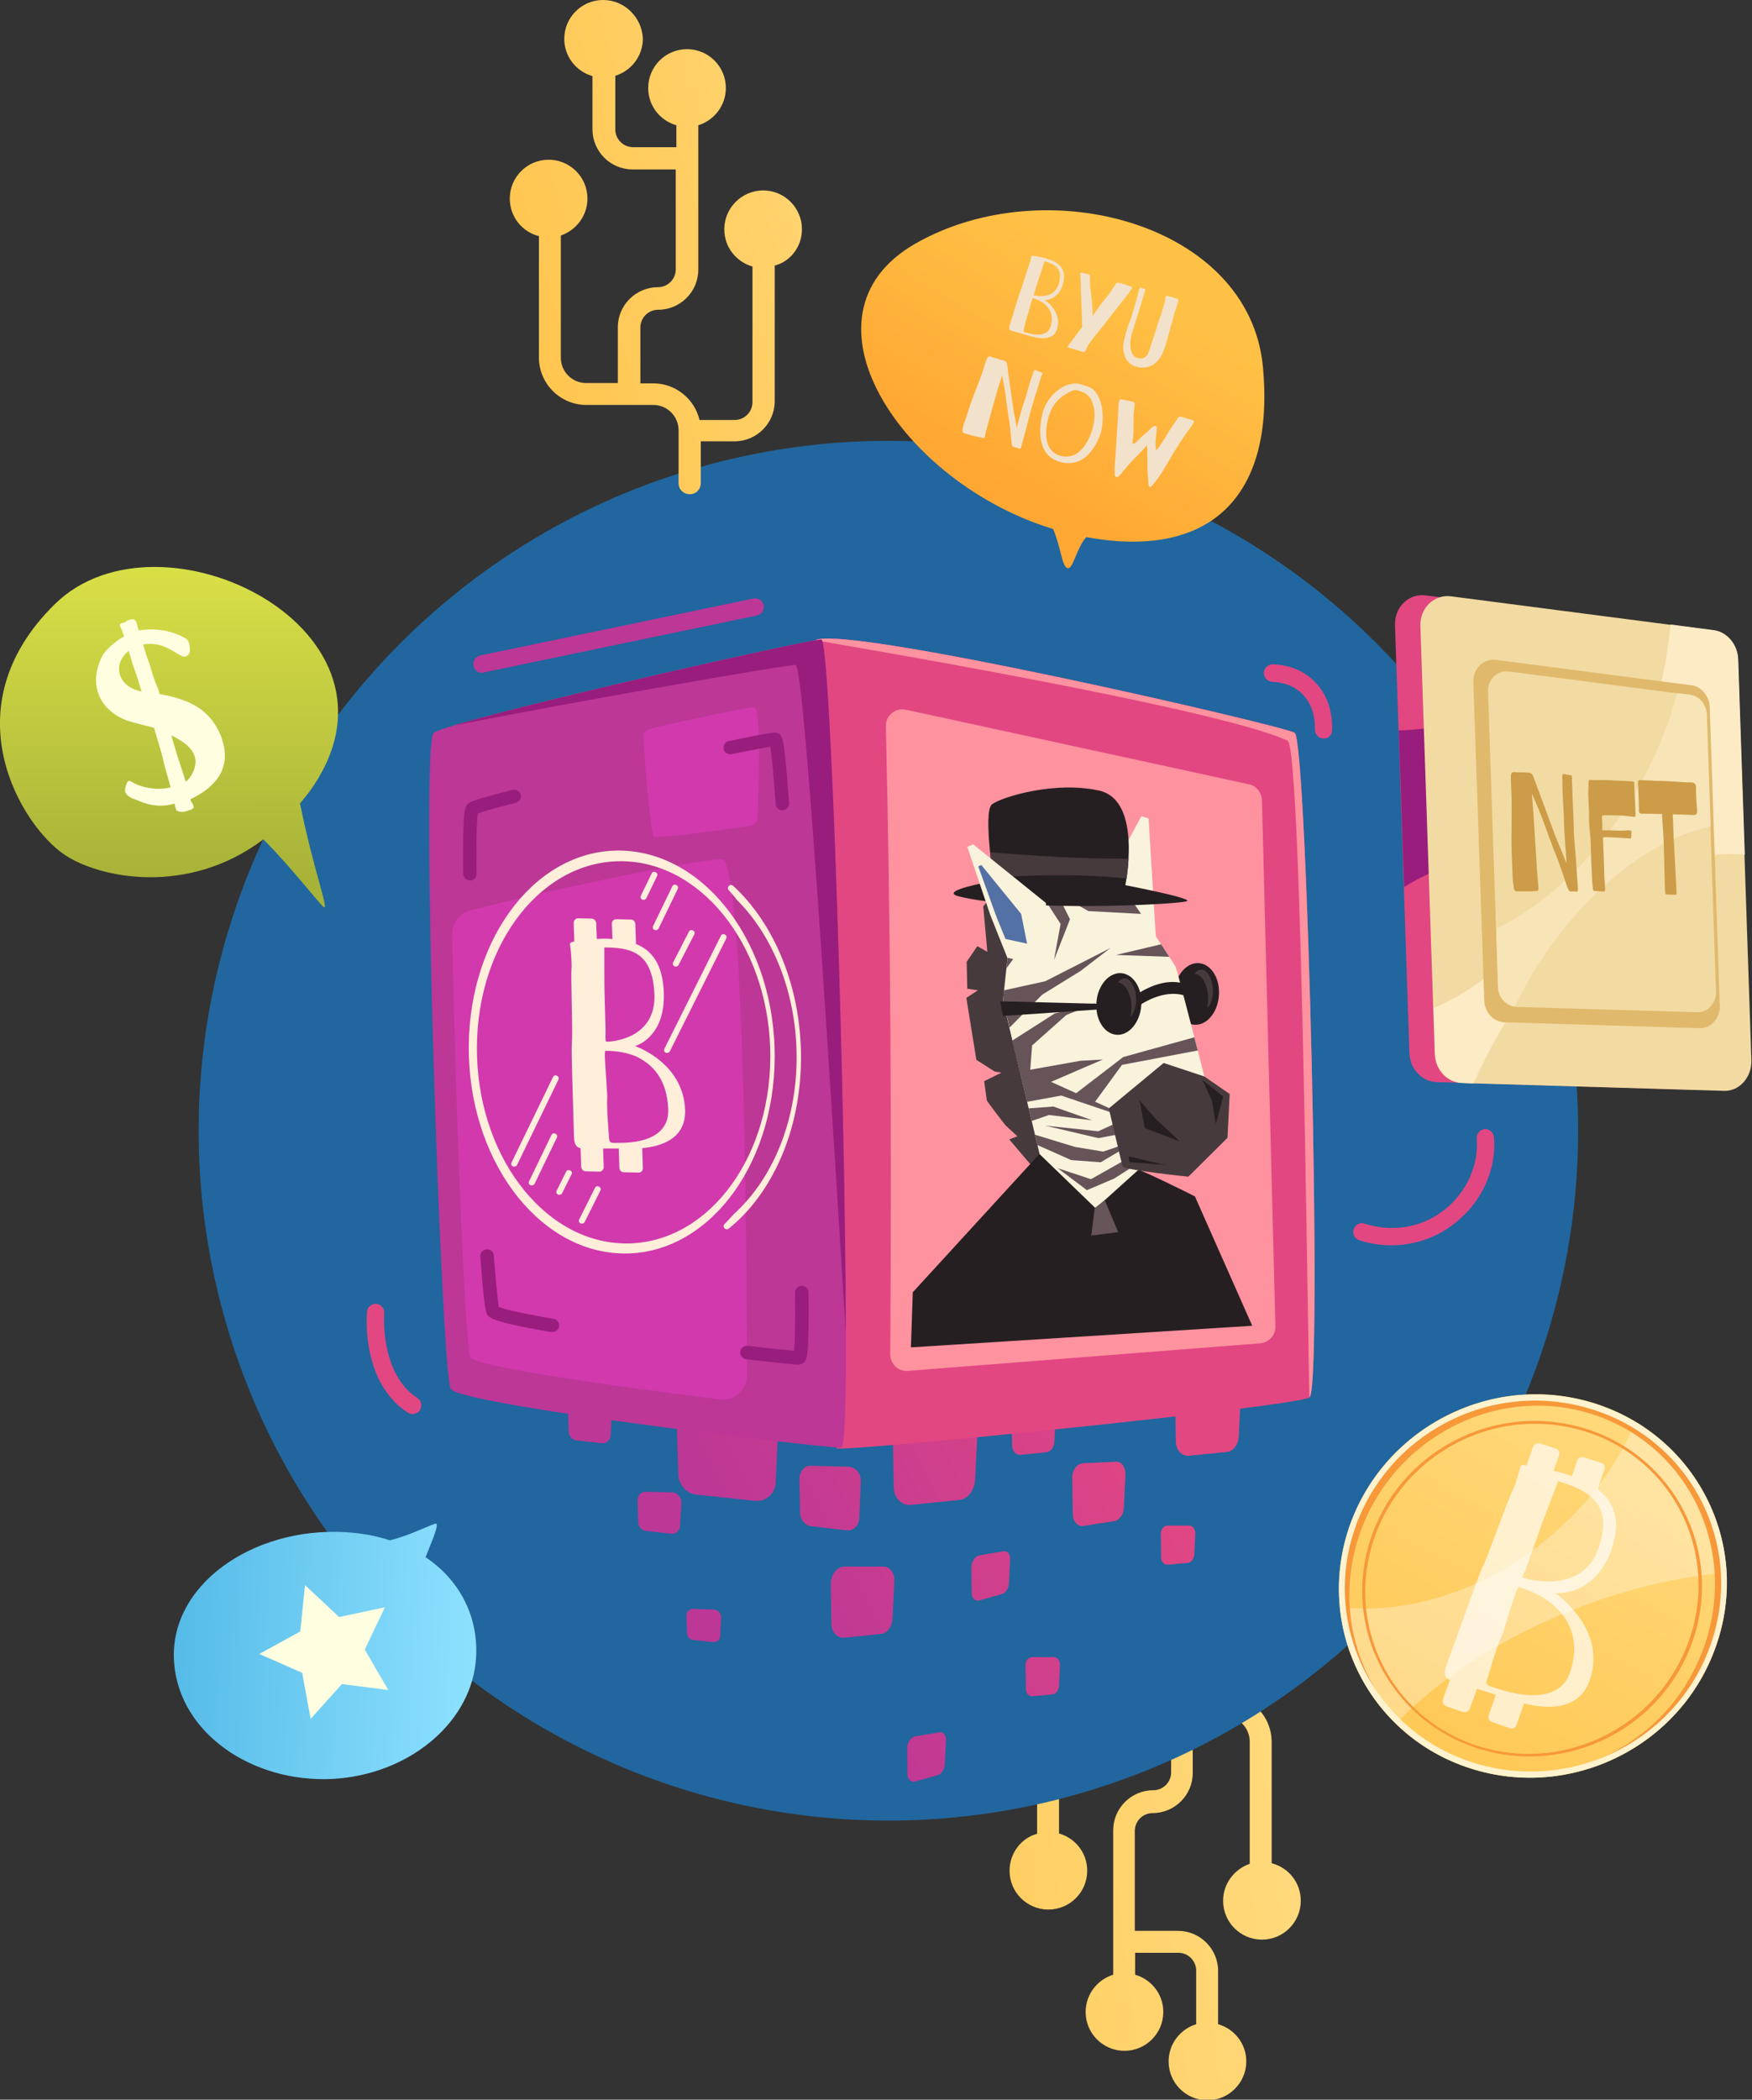 <?xml version="1.0" encoding="utf-8"?>
<!-- Generator: Adobe Illustrator 26.5.0, SVG Export Plug-In . SVG Version: 6.00 Build 0)  -->
<svg version="1.1" id="Layer_1" xmlns="http://www.w3.org/2000/svg" xmlns:xlink="http://www.w3.org/1999/xlink" x="0px" y="0px"
	 viewBox="0 0 559.5 670.4" style="enable-background:new 0 0 559.5 670.4;" xml:space="preserve">
<rect x="0" y="0" width="559.5" height="670.4" fill="#333333" stroke="none"/>
<style type="text/css">
	.st0{fill:url(#SVGID_1_);}
	.st1{fill:#21669E;}
	.st2{fill:url(#SVGID_00000029749257877054393020000016052209540834221953_);}
	.st3{fill:url(#SVGID_00000062890771248563104660000007251184390827334299_);}
	.st4{fill:url(#SVGID_00000029019647097457394500000009979372015943481534_);}
	.st5{fill:url(#SVGID_00000061458620061609578490000002537407073648166560_);}
	.st6{fill:url(#SVGID_00000173122722211761485930000013976825992003288485_);}
	.st7{fill:url(#SVGID_00000054245588252723998400000009684593767123984314_);}
	.st8{fill:url(#SVGID_00000139270572439475218120000012293216136950812807_);}
	.st9{fill:url(#SVGID_00000163770893708277724190000001138472134019128727_);}
	.st10{fill:url(#SVGID_00000021113864079268986790000013025748393133613737_);}
	.st11{fill:url(#SVGID_00000025423690672517844540000005172135195004857234_);}
	.st12{fill:url(#SVGID_00000170993167024026631350000017935252963813035692_);}
	.st13{fill:url(#SVGID_00000137106074180218381960000011865856808473768345_);}
	.st14{fill:url(#SVGID_00000075871226476964591830000016590087431481567914_);}
	.st15{fill:url(#SVGID_00000011004869548885562670000010974933648280772513_);}
	.st16{fill:#E24782;}
	.st17{fill:#BC3796;}
	.st18{fill:#FF929F;}
	.st19{fill:#D139AD;}
	.st20{fill:#261F21;}
	.st21{fill:#F9F3DC;}
	.st22{fill:#473A3D;}
	.st23{fill:#665459;}
	.st24{fill:#5371A5;}
	.st25{fill:#991D7C;}
	.st26{fill:#FFEED9;}
	.st27{fill:url(#SVGID_00000179640555862064366190000001233230299141473711_);}
	.st28{fill:#F2E2CC;}
	.st29{fill:#F2DBA2;}
	.st30{fill:#FCEBC5;}
	.st31{fill:#E0B96C;}
	.st32{fill:#F7E4B7;}
	.st33{fill:#CC9C48;}
	.st34{fill:url(#SVGID_00000051344681612463591430000008739181644008157363_);}
	.st35{fill:#FFFEE1;}
	.st36{fill:url(#SVGID_00000009551718838917133280000011566686267306019496_);}
	.st37{fill:url(#SVGID_00000154395531124153447640000003364766911244809386_);}
	.st38{opacity:0.31;fill:#FFFFFF;}
	.st39{fill:#F79839;}
	.st40{opacity:0.99;fill:#FFF3D0;}
	.st41{opacity:0.67;fill:#FFFFFF;}
	.st42{fill:url(#SVGID_00000100378035027349465430000017303321620607960767_);}
</style>
<g>
	<linearGradient id="SVGID_1_" gradientUnits="userSpaceOnUse" x1="207.206" y1="611.769" x2="428.065" y2="584.503">
		<stop  offset="0" style="stop-color:#FFC145"/>
		<stop  offset="5.794610e-02" style="stop-color:#FFC348"/>
		<stop  offset="1" style="stop-color:#FFDB80"/>
	</linearGradient>
	<path class="st0" d="M322.4,597.3c0,6.9,5.6,12.4,12.4,12.4c6.9,0,12.4-5.6,12.4-12.4c0-5.7-3.8-10.4-9-11.9l0-43.3
		c0-3.1,2.5-5.7,5.7-5.7h11.2c1.6,6.7,7.6,11.7,14.8,11.7h4.1v17.8c0,3.1-2.5,5.7-5.7,5.7c-7,0-12.8,5.7-12.8,12.8l0,46.1
		c-5.1,1.6-8.8,6.3-8.8,11.9c0,6.9,5.6,12.4,12.4,12.4c6.9,0,12.4-5.6,12.4-12.4c0-5.7-3.8-10.4-9-11.9l0-7h13.8
		c3.1,0,5.7,2.5,5.7,5.7v17.1c-5.1,1.6-8.8,6.3-8.8,11.9c0,6.9,5.6,12.4,12.4,12.4s12.4-5.6,12.4-12.4c0-5.7-3.8-10.4-9-11.9v-17
		c0-7-5.7-12.8-12.8-12.8h-13.8v-31.9c0-3.1,2.5-5.7,5.7-5.7c7,0,12.8-5.7,12.8-12.8V548h10.1c4.5,0,8.1,3.6,8.1,8.1l0,39
		c-4.9,1.7-8.5,6.3-8.5,11.8c0,6.9,5.6,12.4,12.4,12.4c6.9,0,12.4-5.6,12.4-12.4c0-5.8-3.9-10.6-9.3-12l0-38.7
		c0-8.4-6.8-15.2-15.2-15.2H370c-4.5,0-8.1-3.6-8.1-8.1v-16.9c0-2-1.6-3.6-3.5-3.6c-2,0-3.5,1.6-3.5,3.6v13.4H344
		c-7,0-12.8,5.7-12.8,12.8l0,43.3C326.1,586.9,322.4,591.7,322.4,597.3z"/>
	
		<ellipse transform="matrix(0.707 -0.707 0.707 0.707 -172.164 306.443)" class="st1" cx="283.8" cy="361" rx="220.3" ry="220.3"/>
	<g>
		<g>
			
				<linearGradient id="SVGID_00000000190579771201802270000016317879791237679519_" gradientUnits="userSpaceOnUse" x1="232.651" y1="477.84" x2="355.263" y2="411.472" gradientTransform="matrix(0.999 3.640000e-02 -3.640000e-02 0.999 6.895 -17.226)">
				<stop  offset="0" style="stop-color:#BC3796"/>
				<stop  offset="1" style="stop-color:#E24782"/>
			</linearGradient>
			<path style="fill:url(#SVGID_00000000190579771201802270000016317879791237679519_);" d="M242,448.8l-20.1-0.5
				c-3.3-0.1-5.9,2.8-5.8,6.4l0.5,16c0.1,3.3,2.6,6.2,5.7,6.5l18.7,2c3.5,0.4,6.5-2.2,6.7-5.7l0.8-17.5
				C248.7,452.2,245.8,448.9,242,448.8z"/>
			
				<linearGradient id="SVGID_00000121249032323341668740000013692426565574311348_" gradientUnits="userSpaceOnUse" x1="245.82" y1="502.165" x2="368.431" y2="435.798" gradientTransform="matrix(0.999 3.640000e-02 -3.640000e-02 0.999 6.895 -17.226)">
				<stop  offset="0" style="stop-color:#BC3796"/>
				<stop  offset="1" style="stop-color:#E24782"/>
			</linearGradient>
			<path style="fill:url(#SVGID_00000121249032323341668740000013692426565574311348_);" d="M271,468.3l-12.2-0.3
				c-2,0-3.6,1.9-3.5,4.3l0.2,10.7c0,2.2,1.6,4.1,3.5,4.3l11.3,1.3c2.1,0.3,4-1.4,4.1-3.8l0.5-11.7
				C275.1,470.6,273.3,468.4,271,468.3z"/>
			
				<linearGradient id="SVGID_00000038376167458835417750000015318880228753043878_" gradientUnits="userSpaceOnUse" x1="246.927" y1="504.209" x2="369.537" y2="437.841" gradientTransform="matrix(0.999 3.640000e-02 -3.640000e-02 0.999 6.895 -17.226)">
				<stop  offset="0" style="stop-color:#BC3796"/>
				<stop  offset="1" style="stop-color:#E24782"/>
			</linearGradient>
			<path style="fill:url(#SVGID_00000038376167458835417750000015318880228753043878_);" d="M290.8,449.9l16.8,0
				c2.8,0,4.8,3,4.6,6.6l-0.8,16c-0.2,3.3-2.3,6.1-4.9,6.4l-15.7,1.6c-2.9,0.3-5.4-2.3-5.4-5.9l-0.3-17.5
				C285.1,453.1,287.6,449.8,290.8,449.9z"/>
			
				<linearGradient id="SVGID_00000003786526210094450640000018065603348663059098_" gradientUnits="userSpaceOnUse" x1="250.118" y1="510.102" x2="372.728" y2="443.735" gradientTransform="matrix(0.999 3.640000e-02 -3.640000e-02 0.999 6.895 -17.226)">
				<stop  offset="0" style="stop-color:#BC3796"/>
				<stop  offset="1" style="stop-color:#E24782"/>
			</linearGradient>
			<path style="fill:url(#SVGID_00000003786526210094450640000018065603348663059098_);" d="M326,448.7l8.7,0c1.4,0,2.5,1.5,2.4,3.4
				l-0.4,8.3c-0.1,1.7-1.2,3.2-2.6,3.3l-8.1,0.8c-1.5,0.2-2.8-1.2-2.8-3l-0.1-9.1C323,450.4,324.4,448.7,326,448.7z"/>
			
				<linearGradient id="SVGID_00000109752214206207495670000008004687304848822206_" gradientUnits="userSpaceOnUse" x1="275.562" y1="557.104" x2="398.173" y2="490.737" gradientTransform="matrix(0.999 3.640000e-02 -3.640000e-02 0.999 6.895 -17.226)">
				<stop  offset="0" style="stop-color:#BC3796"/>
				<stop  offset="1" style="stop-color:#E24782"/>
			</linearGradient>
			<path style="fill:url(#SVGID_00000109752214206207495670000008004687304848822206_);" d="M372.9,487.1l6.9,0c1.1,0,2,1.2,1.9,2.7
				l-0.3,6.6c-0.1,1.3-1,2.5-2,2.6l-6.4,0.6c-1.2,0.1-2.2-0.9-2.2-2.4l-0.1-7.2C370.5,488.5,371.6,487.1,372.9,487.1z"/>
			
				<linearGradient id="SVGID_00000137105584029331014280000006878408929651189435_" gradientUnits="userSpaceOnUse" x1="284.341" y1="573.322" x2="406.951" y2="506.955" gradientTransform="matrix(0.999 3.640000e-02 -3.640000e-02 0.999 6.895 -17.226)">
				<stop  offset="0" style="stop-color:#BC3796"/>
				<stop  offset="1" style="stop-color:#E24782"/>
			</linearGradient>
			<path style="fill:url(#SVGID_00000137105584029331014280000006878408929651189435_);" d="M329.7,529.1l6.9,0c1.1,0,2,1.2,1.9,2.7
				l-0.3,6.6c-0.1,1.3-1,2.5-2,2.6l-6.4,0.6c-1.2,0.1-2.2-0.9-2.2-2.4l-0.1-7.2C327.3,530.4,328.4,529.1,329.7,529.1z"/>
			
				<linearGradient id="SVGID_00000109739035192215259950000005080217681220679359_" gradientUnits="userSpaceOnUse" x1="263.115" y1="534.111" x2="385.725" y2="467.744" gradientTransform="matrix(0.999 3.640000e-02 -3.640000e-02 0.999 6.895 -17.226)">
				<stop  offset="0" style="stop-color:#BC3796"/>
				<stop  offset="1" style="stop-color:#E24782"/>
			</linearGradient>
			<path style="fill:url(#SVGID_00000109739035192215259950000005080217681220679359_);" d="M345.9,467.2l10.6-0.5
				c1.7-0.1,3,1.8,2.9,4.2l-0.5,10.5c-0.1,2.2-1.5,4.1-3.1,4.3l-9.8,1.5c-1.8,0.3-3.4-1.4-3.4-3.7l-0.2-11.4
				C342.3,469.5,343.9,467.3,345.9,467.2z"/>
			
				<linearGradient id="SVGID_00000039851578568493287190000012194970353532756660_" gradientUnits="userSpaceOnUse" x1="267.11" y1="541.492" x2="389.72" y2="475.125" gradientTransform="matrix(0.999 3.640000e-02 -3.640000e-02 0.999 6.895 -17.226)">
				<stop  offset="0" style="stop-color:#BC3796"/>
				<stop  offset="1" style="stop-color:#E24782"/>
			</linearGradient>
			<path style="fill:url(#SVGID_00000039851578568493287190000012194970353532756660_);" d="M312.8,496.6l7.7-1.3
				c1.3-0.2,2.2,1,2.1,2.7l-0.4,7.6c-0.1,1.6-1.1,3.1-2.3,3.4l-7.1,2c-1.3,0.4-2.5-0.7-2.5-2.3l-0.1-8.2
				C310.2,498.6,311.4,496.8,312.8,496.6z"/>
			
				<linearGradient id="SVGID_00000124873175381571469630000008788690903837405330_" gradientUnits="userSpaceOnUse" x1="287.436" y1="579.041" x2="410.046" y2="512.674" gradientTransform="matrix(0.999 3.640000e-02 -3.640000e-02 0.999 6.895 -17.226)">
				<stop  offset="0" style="stop-color:#BC3796"/>
				<stop  offset="1" style="stop-color:#E24782"/>
			</linearGradient>
			<path style="fill:url(#SVGID_00000124873175381571469630000008788690903837405330_);" d="M292.3,554.4l7.7-1.3
				c1.3-0.2,2.2,1,2.1,2.7l-0.4,7.6c-0.1,1.6-1.1,3.1-2.3,3.4l-7.1,2c-1.3,0.4-2.5-0.7-2.5-2.3l-0.1-8.2
				C289.7,556.4,290.9,554.6,292.3,554.4z"/>
			
				<linearGradient id="SVGID_00000000218473600147537660000009577634125482052249_" gradientUnits="userSpaceOnUse" x1="260.241" y1="528.802" x2="382.852" y2="462.435" gradientTransform="matrix(0.999 3.640000e-02 -3.640000e-02 0.999 6.895 -17.226)">
				<stop  offset="0" style="stop-color:#BC3796"/>
				<stop  offset="1" style="stop-color:#E24782"/>
			</linearGradient>
			<path style="fill:url(#SVGID_00000000218473600147537660000009577634125482052249_);" d="M379.6,441.2l13,0
				c2.1,0,3.7,2.3,3.6,5.1l-0.6,12.4c-0.1,2.5-1.8,4.7-3.8,4.9l-12.1,1.2c-2.3,0.2-4.2-1.8-4.2-4.6l-0.2-13.5
				C375.2,443.7,377.2,441.2,379.6,441.2z"/>
			
				<linearGradient id="SVGID_00000132792368927766326160000013506398243083803576_" gradientUnits="userSpaceOnUse" x1="261.961" y1="531.981" x2="384.571" y2="465.614" gradientTransform="matrix(0.999 3.640000e-02 -3.640000e-02 0.999 6.895 -17.226)">
				<stop  offset="0" style="stop-color:#BC3796"/>
				<stop  offset="1" style="stop-color:#E24782"/>
			</linearGradient>
			<path style="fill:url(#SVGID_00000132792368927766326160000013506398243083803576_);" d="M269.7,500.2l12.5,0
				c2.1,0,3.6,2.2,3.4,4.9l-0.6,11.9c-0.1,2.4-1.7,4.6-3.7,4.7l-11.7,1.2c-2.2,0.2-4-1.7-4.1-4.4l-0.2-13
				C265.4,502.6,267.4,500.2,269.7,500.2z"/>
			
				<linearGradient id="SVGID_00000034064540728841733320000003970085922528426147_" gradientUnits="userSpaceOnUse" x1="236.263" y1="484.512" x2="358.874" y2="418.145" gradientTransform="matrix(0.999 3.640000e-02 -3.640000e-02 0.999 6.895 -17.226)">
				<stop  offset="0" style="stop-color:#BC3796"/>
				<stop  offset="1" style="stop-color:#E24782"/>
			</linearGradient>
			<path style="fill:url(#SVGID_00000034064540728841733320000003970085922528426147_);" d="M214.7,476.5l-8.6-0.2
				c-1.4,0-2.5,1.2-2.5,2.8l0.2,6.9c0,1.4,1.1,2.7,2.5,2.8l8,0.9c1.5,0.2,2.8-0.9,2.9-2.5l0.4-7.5
				C217.6,478,216.3,476.6,214.7,476.5z"/>
			
				<linearGradient id="SVGID_00000029008184975955579040000013481379193600237745_" gradientUnits="userSpaceOnUse" x1="254.647" y1="518.471" x2="377.258" y2="452.104" gradientTransform="matrix(0.999 3.640000e-02 -3.640000e-02 0.999 6.895 -17.226)">
				<stop  offset="0" style="stop-color:#BC3796"/>
				<stop  offset="1" style="stop-color:#E24782"/>
			</linearGradient>
			<path style="fill:url(#SVGID_00000029008184975955579040000013481379193600237745_);" d="M228,513.9l-6.8-0.2c-1.1,0-2,1-2,2.2
				l0.2,5.5c0,1.1,0.9,2.1,1.9,2.2l6.4,0.7c1.2,0.1,2.2-0.7,2.3-1.9l0.3-5.9C230.3,515.1,229.3,514,228,513.9z"/>
			
				<linearGradient id="SVGID_00000181058330340893580160000002627213180991699365_" gradientUnits="userSpaceOnUse" x1="219.221" y1="453.031" x2="341.833" y2="386.664" gradientTransform="matrix(0.999 3.640000e-02 -3.640000e-02 0.999 6.895 -17.226)">
				<stop  offset="0" style="stop-color:#BC3796"/>
				<stop  offset="1" style="stop-color:#E24782"/>
			</linearGradient>
			<path style="fill:url(#SVGID_00000181058330340893580160000002627213180991699365_);" d="M192.5,447.6l-8.6-0.2
				c-1.4,0-2.5,1.2-2.5,2.8l0.2,6.9c0,1.4,1.1,2.7,2.5,2.8l8,0.9c1.5,0.2,2.8-0.9,2.9-2.5l0.4-7.5
				C195.4,449,194.1,447.6,192.5,447.6z"/>
		</g>
		<path class="st16" d="M260.4,204.4c10-5,151.2,27.7,153.1,29.6c4,3.9,8.9,209.8,4.7,212.2c-5.3,3-143.2,16.9-150.7,16.3
			C260,461.8,256.2,206.5,260.4,204.4z"/>
		<path class="st17" d="M143.9,443.4c-3-6.1-9.8-205.8-5.4-209.4c4.7-3.9,119.8-30,123.8-29.8c3.9,0.1,10.9,257.6,6.4,258
			C264.1,462.5,146.5,448.6,143.9,443.4z"/>
		<path class="st18" d="M398.8,250.4l-109.5-23.8c-3.4-0.7-6.5,1.9-6.4,5.3c1.5,63.8,1.9,130.8,1.4,200.5c0,3.1,2.6,5.6,5.7,5.3
			l112.4-8.8c2.8-0.2,5-2.6,4.9-5.4l-4.3-168C402.9,253,401.2,250.9,398.8,250.4z"/>
		<path class="st19" d="M231,274.5c-1.8-1.5-54.1,9.2-80.8,16.2c-3.4,0.9-5.8,4-5.8,7.6c1,54.9,4.1,131.5,5.8,135
			c1.5,3.1,47,9.5,79.7,13.5c4.6,0.6,8.7-3.1,8.7-7.7C238.4,380.5,237.2,279.8,231,274.5z"/>
		<path class="st19" d="M240.9,225.8c-0.6-0.3-21.3,4-32.9,6.8c-1.6,0.4-2.6,1.3-2.6,2.2c0.8,13.9,2.6,31.7,3.4,32.4
			c0.6,0.6,18.5-1.7,30.1-3.4c1.6-0.2,3-1.2,3-2.2C242.4,249.4,243.1,226.8,240.9,225.8z"/>
		<g>
			<path class="st20" d="M389.3,317.1c0.1-5.4-3-9.7-7-9.6c-4,0.2-7.3,4.7-7.4,10.1c-0.1,5.4,3,9.7,7,9.6
				C385.9,327.1,389.2,322.6,389.3,317.1z"/>
			<polygon class="st21" points="356.2,292.4 354.6,278.9 364.5,260.6 366.8,261.3 369.3,302 			"/>
			<path class="st22" d="M349.3,265.4l-3.1,2.5l-4.1-3.8l-10,5.5l0.5,5.6l-5.7-1.7L314,289.4l1.3,14.5l-3.2-1.8l-3.4,5l0.2,8.6
				l3.4,0.5l-3.7,2.4l3.2,19.8l5.8,3.7l2.2,0.4l-5.5,2.7c0,0,0.7,5.4,0.8,6s6,8.1,6,8.1l3.8,3.5l-2.6,1l9,10.6l8-6.3l8.6-82.2
				c0.4-0.7,7.5-10.1,7.5-10.1L349.3,265.4z"/>
			<path class="st20" d="M381.6,382c0,0-16.7-8.4-18.5-8.6c-1.8-0.1-31.2-4.9-31.2-4.9l-40.4,44.1l-0.6,17.6l109-6.9L381.6,382z"/>
			<polygon class="st21" points="320.3,319.4 332,368.5 349.9,385.8 363.9,373.2 354.9,332.9 			"/>
			<polygon class="st23" points="328,351.8 338.9,349.8 360.5,357.1 358.6,349.5 352.2,339.5 327.9,335.2 324.4,336.7 			"/>
			<polygon class="st23" points="360.6,352.1 357.1,358.3 350.7,361.2 333.8,359.4 350.8,363.4 362.6,361.1 			"/>
			<g>
				<polygon class="st23" points="348.8,357.7 336.4,353.3 328.5,353.9 329.5,357.9 335,356 				"/>
				<polygon class="st23" points="351.5,371.1 362,364.9 361.9,364.4 352.3,367.7 343.3,366.2 330.5,362.3 331.3,365.6 342.1,370.4 
									"/>
				<path class="st23" d="M337.8,373l9.3,7l8.7-3.7l7.7-4.9l-0.7-3.1c-3.5,2.1-14.4,8.2-14.4,8.2L337.8,373z"/>
			</g>
			<path class="st21" d="M325.4,340.8l-5.1-21.4l3.1-28.9c0,0,34.4-7.3,35.1-7c0.8,0.2,16.4,24.3,16.9,25.1
				c0.5,0.7,11.6,44.4,11.6,44.4l5,10.3l-12.4,11.2c0,0-19.3-2.1-19.7-3.3c-0.5-1.2-5.7-17.4-5.7-17.4L325.4,340.8z"/>
			<g>
				<path class="st23" d="M382.5,335.4c-0.4-1.4-0.7-2.8-1.1-4.2l-22.7,6.3l-15.1,11.6c1.6,1.4,3.6,2.4,6.1,2.7l8.6-11.8
					L382.5,335.4z"/>
				<path class="st23" d="M345,338.7l-18.5,3.3l8.3,3.8c8.2-3.6,17.4-7.5,17.4-7.5L345,338.7z"/>
				<polygon class="st23" points="345.1,310 354.6,302.7 333.8,313.3 320.6,316.2 320.3,319.4 322.4,328.1 332.8,317.6 				"/>
				<path class="st23" d="M373.4,305.5c-0.7-1.1-1.6-2.5-2.6-4l-14.4,3.4L373.4,305.5z"/>
				<path class="st23" d="M364.4,291.8c-1.2-1.7-2.3-3.4-3.2-4.7l-14.4,0.8l-4.2-1.4l-2.1,0.4l7.1,4L364.4,291.8z"/>
				<polygon class="st23" points="322.1,302.7 321.4,309.2 329.8,297.5 				"/>
				<polygon class="st23" points="329,341.7 329.6,333.8 340.5,324.1 350,320.2 336.8,323.6 323.2,332.3 325.9,343 				"/>
			</g>
			<path class="st22" d="M354.1,353.9c0,0,4,17.2,4.4,18.5c0.5,1.2,21,3.3,21,3.3l12.5-12.4l0.7-14l-8.1-5.6l-13-4.3L354.1,353.9z"
				/>
			<path class="st20" d="M372.3,372c-4.8-0.5-11.6-0.9-11.6-0.9l-0.3-1.9L372.3,372z"/>
			<path class="st20" d="M376.6,364.4c-0.1-0.4-7.4-7-7.4-7l-5.3-6.1l1.7,8.9L376.6,364.4z"/>
			<polygon class="st20" points="388.3,358.9 390.6,350.1 384,344.8 387,351.3 			"/>
			<path class="st23" d="M338.7,295l-2.1,11.5l5.1-13l-3.1-6.2c-1.5,0.3-2.9,0.6-4.3,0.9L338.7,295z"/>
			<polygon class="st23" points="349.6,385.7 348.5,394.5 357.1,393.4 352.8,383.2 			"/>
			<path class="st20" d="M364.5,320.3c0.1-5.4-3-9.7-7-9.6c-4,0.2-7.3,4.7-7.4,10.1c-0.1,5.4,3,9.7,7,9.6
				C361.1,330.3,364.4,325.7,364.5,320.3z"/>
			<g>
				<path class="st20" d="M362.5,321.9l-0.7-3.6c12-8.4,18.7-3.2,19-2.9l-0.5,3.5C380.4,318.8,373.9,313.9,362.5,321.9z"/>
			</g>
			<path class="st22" d="M362.8,318.3c-0.3-3.6-2.1-6.2-4-5.9c-0.7,0.1-1.3,0.6-1.8,1.3c2.1,0.1,4,3.1,4.3,7c0.1,1.4,0,2.7-0.3,3.9
				C362.2,323.5,363,321,362.8,318.3z"/>
			<path class="st22" d="M387.3,315.5c-0.3-3.6-2.1-6.2-4-5.9c-0.7,0.1-1.3,0.6-1.8,1.3c2.1,0.1,4,3.1,4.3,7c0.1,1.4,0,2.7-0.3,3.9
				C386.8,320.7,387.6,318.2,387.3,315.5z"/>
			<polygon class="st20" points="350.6,320.5 319.4,319.7 320.3,324.4 350.9,322.3 			"/>
			<path class="st20" d="M306.2,286.2c20.2,5.1,71.2,2.6,72.9,1.5c1.7-1.1-24-5.9-24-5.9l-34.3-1.1
				C320.8,280.7,298.4,284.2,306.2,286.2z"/>
			<path class="st20" d="M350.9,252.4c-14.3-3.1-31,2.1-34.1,4.4c-3.1,2.3,0.9,27.2,0.9,27.2l41.5-0.4
				C359.2,283.6,365.3,255.5,350.9,252.4z"/>
			<path class="st22" d="M316.2,272.1c0.3,3,0.7,5.9,1,8.1c15-1,29.4-1.1,42.6,0.3c0.2-1.7,0.5-3.9,0.6-6.3
				C345.9,274.2,331.1,273.4,316.2,272.1z"/>
			<polygon class="st21" points="321.7,305.8 316.3,292.3 308.9,270.4 310.8,269.6 334,288.3 335,308.7 			"/>
			<polygon class="st24" points="321.1,299.8 318.2,292.7 312.4,276.6 313.4,276.2 326.1,291.8 328,301.3 			"/>
		</g>
		<path class="st18" d="M413.5,234c-2-1.9-143.2-34.6-153.1-29.6c-0.2,0.1,127.7,21.3,150.8,32.1c4.7,2.2,6.6,209.8,7,209.6
			C422.4,443.8,417.5,237.9,413.5,234z"/>
		<path class="st25" d="M254.1,212.3c2.8,0.1,11.1,134.3,16,213.2c-0.1-71.2-4.8-221.2-7.8-221.3c-3.4-0.1-91.6,19.7-117.1,27.4
			C179.8,224.7,251,212.2,254.1,212.3z"/>
		<g>
			<g>
				<path class="st25" d="M176.3,425.3c-0.1,0-0.2,0-0.3,0c-19.3-3.3-19.9-4.6-20.5-5.8c-0.3-0.6-0.9-1.7-2.1-18.3
					c-0.1-1.2,0.8-2.2,2-2.3c1.2-0.1,2.2,0.8,2.3,2c0.9,11.6,1.4,15.2,1.6,16.4c1.1,0.5,4.8,1.6,17.5,3.8c1.2,0.2,1.9,1.3,1.7,2.5
					C178.3,424.6,177.4,425.3,176.3,425.3z"/>
			</g>
			<g>
				<path class="st25" d="M254.8,435.7c-2.5-0.1-10.1-1-16.5-1.7c-1.2-0.1-2-1.2-1.9-2.4c0.1-1.2,1.2-2,2.4-1.9
					c8.3,1,12.7,1.4,14.8,1.6c0.2-1.9,0.4-6.8,0.3-18.6c0-1.2,0.9-2.1,2.1-2.2c1.2,0,2.1,0.9,2.2,2.1c0.1,6.6,0,11.8-0.1,15.3
					c-0.2,4.8-0.3,7.5-2.7,7.7C255.3,435.7,255,435.7,254.8,435.7z"/>
			</g>
			<g>
				<path class="st25" d="M249.7,258.7c-1.1,0-2-0.9-2-2c-0.8-11.6-1.4-16.3-1.7-18.3c-1.6,0.3-5.1,0.9-12.4,2.4
					c-1.2,0.2-2.3-0.5-2.5-1.7c-0.2-1.2,0.5-2.3,1.7-2.5c13.5-2.8,14.4-2.7,14.8-2.7c2.3,0.1,2.5,2.4,3.1,7.4
					c0.4,3.5,0.8,8.5,1.3,15.1c0.1,1.2-0.8,2.2-2,2.3C249.9,258.7,249.8,258.7,249.7,258.7z"/>
			</g>
			<g>
				<path class="st25" d="M150,281.1c-1.1,0-2-1-2.1-2.1c-0.2-20.9,0.6-21.6,1.6-22.4c0.6-0.5,1.5-1.2,14.2-4.4
					c1.1-0.3,2.3,0.4,2.6,1.5c0.3,1.1-0.4,2.3-1.5,2.6c-8.3,2.1-11.2,3-12.2,3.5c-0.2,1.3-0.6,5.5-0.4,19.2c0,1.2-0.9,2.1-2.1,2.2
					C150.1,281.1,150,281.1,150,281.1z"/>
			</g>
		</g>
		<g>
			<path class="st26" d="M247.4,337.7c0.2-35.5-21.5-65.1-48.5-66.1c-27-1-49,27-49.2,62.5s21.5,65.1,48.5,66.1
				C225.2,401.2,247.2,373.2,247.4,337.7z M198.8,397c-25.9-0.9-46.7-29-46.5-62.7s21.3-60.2,47.2-59.3c25.9,0.9,46.7,29,46.5,62.7
				C245.8,371.4,224.7,397.9,198.8,397z"/>
			<path class="st26" d="M218.8,354.5c-0.5-14.4-14.1-19.8-16-20.5c1.8-0.6,3.3-1.6,4.7-3c2.4-2.5,4.7-6.6,4.5-13.9
				c-0.3-9.3-3.9-13.7-8.9-15.7l-0.2-6.3c0-0.8-0.6-1.5-1.4-1.5l-4.8-0.1c-0.7,0-1.3,0.6-1.3,1.4l0.2,4.9c-0.5,0-1.1,0-1.6-0.1
				c-1.1,0-2.3,0-3.4,0.1l-0.2-4.9c0-0.9-0.7-1.6-1.5-1.6l-4.3-0.1c-0.8,0-1.4,0.7-1.4,1.5l0.2,5.9c-0.2,0.1-0.4,0.1-0.5,0.1
				c-0.7,0.2-0.9,0.5-0.9,0.8c0,0.1,0,0.3,0.1,0.5c0.1,0.5,0.3,2.6,0.4,4.7c0,0.9,0.1,1.9,0,2.6c-0.2,2.6,0.3,16.9,0.2,22.1
				c-0.2,2.9-0.1,4.7-0.1,6.4c0,1.4,0.1,2.7,0.1,4.5l0.6,20.7c0.1,1.8,0.4,3.3,2.1,3.6l0.2,5.8c0,0.9,0.7,1.6,1.5,1.6l4.3,0.1
				c0.8,0,1.4-0.7,1.4-1.5l-0.2-5.9c1.8,0,3.6,0,5,0l0.2,6.1c0,0.8,0.6,1.5,1.4,1.5l4.8,0.1c0.7,0,1.3-0.6,1.3-1.4l-0.2-6.4
				C211.1,366,219,363.7,218.8,354.5z M193.4,329.1l-0.3-10.6c-0.1-2.6-0.1-6.6-0.1-10l0-6c7.7,0.1,15.5,0.9,16,15.2
				c0.4,14.3-14.3,14.9-15,14.9c-0.6,0-0.6-0.2-0.6-0.8C193.3,331.2,193.4,330.6,193.4,329.1z M197.1,364.9c-1.6,0-2.5,0.3-2.6-1.5
				c-0.1-1.7-0.6-7.6-0.6-9.8c-0.1-2.2,0.1-2.5,0-4.3c-0.1-1.7-0.6-9-0.7-11c0-1-0.1-1.7,0-2.1c0-0.3,0-0.5,0.1-0.7
				c3.6,0,6.9,0.6,9.8,1.8c4.9,2.3,10,6.9,10.3,17.1C213.6,360.7,208.6,365.1,197.1,364.9z"/>
			<g>
				<g>
					<path class="st26" d="M205.5,287.3c-0.1,0-0.3,0-0.4-0.1c-0.5-0.2-0.7-0.8-0.4-1.3l3.4-7c0.2-0.5,0.8-0.7,1.3-0.4
						c0.5,0.2,0.7,0.8,0.4,1.3l-3.4,7C206.2,287.1,205.9,287.3,205.5,287.3z"/>
				</g>
				<g>
					<path class="st26" d="M164.2,372.5c-0.1,0-0.3,0-0.4-0.1c-0.5-0.2-0.7-0.8-0.4-1.3l13.2-27.2c0.2-0.5,0.8-0.7,1.3-0.4
						c0.5,0.2,0.7,0.8,0.4,1.3L165.1,372C164.9,372.3,164.6,372.5,164.2,372.5z"/>
				</g>
				<g>
					<path class="st26" d="M209.4,297c-0.1,0-0.3,0-0.4-0.1c-0.5-0.2-0.7-0.8-0.4-1.3l6.1-12.6c0.2-0.5,0.8-0.7,1.3-0.4
						c0.5,0.2,0.7,0.8,0.4,1.3l-6.1,12.6C210.1,296.8,209.8,297,209.4,297z"/>
				</g>
				<g>
					<path class="st26" d="M169.8,378.5c-0.1,0-0.3,0-0.4-0.1c-0.5-0.2-0.7-0.8-0.4-1.3l7.1-14.7c0.2-0.5,0.8-0.7,1.3-0.4
						c0.5,0.2,0.7,0.8,0.4,1.3l-7.1,14.7C170.5,378.3,170.2,378.5,169.8,378.5z"/>
				</g>
				<g>
					<path class="st26" d="M213,336.2c-0.1,0-0.3,0-0.4-0.1c-0.5-0.2-0.7-0.8-0.4-1.3l18-36c0.2-0.5,0.8-0.7,1.3-0.4
						c0.5,0.2,0.7,0.8,0.4,1.3l-18,36C213.7,336,213.3,336.2,213,336.2z"/>
				</g>
				<g>
					<path class="st26" d="M185.8,390.7c-0.1,0-0.3,0-0.4-0.1c-0.5-0.2-0.7-0.8-0.4-1.3l5-10c0.2-0.5,0.8-0.7,1.3-0.4
						c0.5,0.2,0.7,0.8,0.4,1.3l-5,10C186.5,390.5,186.2,390.7,185.8,390.7z"/>
				</g>
				<g>
					<path class="st26" d="M215.8,308.6c-0.1,0-0.3,0-0.4-0.1c-0.5-0.2-0.7-0.8-0.4-1.3l5-9.7c0.2-0.5,0.8-0.7,1.3-0.4
						c0.5,0.2,0.7,0.8,0.4,1.3l-5,9.7C216.6,308.4,216.2,308.6,215.8,308.6z"/>
				</g>
				<g>
					<path class="st26" d="M178.6,381.5c-0.1,0-0.3,0-0.4-0.1c-0.5-0.2-0.7-0.8-0.4-1.3l3-6c0.2-0.5,0.8-0.6,1.3-0.4
						c0.5,0.2,0.7,0.8,0.4,1.3l-3,6C179.3,381.3,179,381.5,178.6,381.5z"/>
				</g>
			</g>
			<path class="st26" d="M255.8,338c0.1-22.7-8.5-43.1-21.7-55.2c-0.9-0.8-2.2,0.5-1.4,1.4c0.9,1,1.8,2,2.6,3.1c0,0,0,0,0.1,0.1
				c11.6,11.6,19.1,30.1,19,50.6c-0.1,20.7-8,38.7-19.9,49.5c0,0,0,0-0.1,0.1c-1,1.1-2,2.2-3,3.2c-0.9,0.9,0.3,2.2,1.3,1.5
				C246.5,381.2,255.7,361.2,255.8,338z"/>
		</g>
		<g>
			<path class="st16" d="M443.3,397.6c-3.1-0.1-6.1-0.6-9.2-1.6c-1.5-0.5-2.3-2-1.8-3.5c0.5-1.5,2-2.3,3.5-1.8
				c9.1,2.9,18.4,1.2,25.6-4.5c7-5.6,10.9-14.3,10.2-22.7c-0.1-1.5,1-2.8,2.5-3c1.5-0.1,2.8,1,3,2.5c0.9,10.2-3.8,20.7-12.3,27.4
				C458.6,395.4,451.1,397.8,443.3,397.6z"/>
		</g>
		<g>
			<path class="st17" d="M153.8,214.8c-1.2,0-2.3-0.9-2.6-2.2c-0.3-1.5,0.6-2.9,2.1-3.3l87.3-18.2c1.5-0.3,2.9,0.6,3.3,2.1
				c0.3,1.5-0.6,2.9-2.1,3.3l-87.3,18.2C154.3,214.8,154,214.8,153.8,214.8z"/>
		</g>
		<g>
			<path class="st16" d="M131.7,451.5c-0.5,0-1-0.2-1.4-0.4c-15-9.7-13.2-31.3-13.1-32.3c0.1-1.5,1.5-2.6,3-2.5
				c1.5,0.1,2.6,1.5,2.5,3c0,0.2-1.5,19.2,10.6,27.1c1.3,0.8,1.6,2.5,0.8,3.8C133.6,451.1,132.6,451.5,131.7,451.5z"/>
		</g>
		<g>
			<path class="st16" d="M422.6,235.8c-1.5-0.1-2.7-1.3-2.7-2.9c0.3-7.3-3.8-14.8-13.6-15.2c-1.5-0.1-2.7-1.3-2.7-2.9
				c0.1-1.5,1.3-2.7,2.9-2.7c11.5,0.4,19.3,9,18.9,20.9C425.4,234.7,424.2,235.9,422.6,235.8z"/>
		</g>
	</g>
	<g>
		
			<linearGradient id="SVGID_00000150087538028690220000000015264059273458891432_" gradientUnits="userSpaceOnUse" x1="340.005" y1="117.134" x2="320.883" y2="191.935" gradientTransform="matrix(0.957 0.29 -0.29 0.957 67.106 -121.701)">
			<stop  offset="0" style="stop-color:#FFC145"/>
			<stop  offset="1" style="stop-color:#FFA733"/>
		</linearGradient>
		<path style="fill:url(#SVGID_00000150087538028690220000000015264059273458891432_);" d="M403.3,117c-4.4-45.7-69.4-63-111-39.2
			c-40,22.9-4.4,76.4,44,91.1c2.5,5.7,2.8,12,4.6,12.5c1.8,0.5,2.8-6.3,6-9.9C385.6,178.6,407.3,159.5,403.3,117z"/>
		<g>
			<path class="st28" d="M337.6,105c-1.4,4.8-7.9,2.5-9.3,2.1c-1.3-0.4-4.6-1.3-5.3-1.5c-0.8-0.2-0.8-0.9-0.6-1.6l2.3-7.5
				c0.2-0.6,0.3-1.1,0.5-1.6c0.2-0.6,0.4-1.3,0.8-2.3c0.7-1.9,2.2-7,2.6-7.9c0.1-0.3,0.2-0.6,0.3-0.9c0.2-0.7,0.4-1.5,0.4-1.7
				c0-0.1,0-0.1,0-0.2c0-0.1,0.2-0.2,0.5-0.2c0.3,0,2.8,0.3,4.5,0.9c3.6,1.1,6.6,3,5.1,8.2c-0.8,2.7-2.2,3.8-3.5,4.5
				c-0.7,0.3-1.5,0.5-2.3,0.5C334.4,96.3,339.1,99.7,337.6,105z M335.5,104.3c1.1-3.7-0.3-5.9-2-7.3c-1-0.8-2.2-1.4-3.7-1.8
				c-0.1,0.1-0.1,0.2-0.1,0.3c-0.1,0.2-0.2,0.4-0.3,0.8c-0.2,0.7-0.9,3.4-1.1,4c-0.2,0.6-0.3,0.7-0.5,1.5c-0.2,0.8-0.8,3-0.9,3.6
				c-0.2,0.7,0.2,0.7,0.8,0.8C332.2,107.6,334.8,106.6,335.5,104.3z M330.2,93.9c-0.1,0.2-0.1,0.3,0.1,0.4c0.3,0.1,6.2,1.5,7.8-3.6
				c1.6-5.2-1.5-6.4-4.5-7.3l-0.7,2.1c-0.4,1.2-0.9,2.6-1.2,3.6l-1.2,3.8C330.4,93.5,330.3,93.7,330.2,93.9z"/>
			<path class="st28" d="M348.7,96.4c0.1,0.7,0.1,1.8,0.2,2.8c0,0.6,0.1,1.2,0,1.8l0.5-0.8l0.9-1.3c0.5-0.7,2.8-3.8,3.4-4.4
				c0.5-0.7,1.8-2.4,2.4-3.5c0.6-1.1,1.1-0.7,1.6-0.6c0.2,0.1,1.1,0.3,1.8,0.5c0.6,0.2,1.1,0.4,1.4,0.5c0.5,0.2,0.7,0.4,0.6,0.6
				c0,0.1-0.1,0.2-0.2,0.3c-0.3,0.4-1.6,2.4-2.6,3.5c-0.8,1.1-4.2,5.3-5.2,6.7c-1.1,1.3-5.2,6.5-5.6,7.1c-0.4,0.5-1,1.9-1.2,2.3
				c-0.3,0.5-0.4,0.6-0.7,0.5l-2-0.6c-0.5-0.2-2.1-0.6-2.7-0.8c-0.3-0.1-0.4-0.2-0.4-0.3c0-0.1,0.2-0.2,0.2-0.3l2.2-2.9
				c0.3-0.5,1.3-1.7,1.6-2.2c0.4-0.5,0.8-0.8,0.7-1.2c-0.1-0.4,0-2.3-0.1-3.2c-0.1-1,0-2.2-0.1-3.3c-0.1-1.1-0.3-7.4-0.3-8.3
				c0-1-0.2-1.6-0.1-2c0.1-0.4,0.6-0.3,1.1-0.1c0.5,0.1,1.1,0.3,1.7,0.5c0.5,0.3,0.2,0.4,0.3,0.8l0,3
				C348.4,92.8,348.5,95,348.7,96.4z"/>
			<path class="st28" d="M361.5,106.4c-1.2,3.9-0.4,7.3,1.7,7.9c2.3,0.7,3.3-0.9,3.6-1.8c0.3-0.8,1.7-5.1,2.5-7.6
				c0.5-1.8,1.6-4.6,2.2-6.8c0.3-1,0.5-1.8,0.6-2.4c0-0.3,0-0.5,0.1-0.7c0.3-0.8,0.8-0.5,1.1-0.4c0.4,0.1,1.6,0.5,2.4,0.7
				c0.8,0.2,0.6,0.5,0.5,1c-0.1,0.4-0.3,1.1-0.5,1.8c-0.1,0.4-0.2,0.7-0.4,1.1c-0.5,1.1-1.3,5.4-3.3,11.7c-2,6.3-6.1,7.1-9.4,6.1
				c-3.2-1-3.9-4.3-3.9-6.2c0-1.2,0.6-3.8,1.3-5.9c0.3-1.1,0.7-2.1,0.9-2.5c0.2-0.5,0.6-1.7,1-3.1c0.7-2.3,1.5-5.2,1.7-6.2
				c0-0.2,0.1-0.4,0.1-0.5c0.3-0.9,0.7-0.8,0.9-0.6c0.1,0,0.2,0.1,0.4,0.1c0.2,0.1,0.4,0,0.6,0.1c0.1,0,0.1,0.2,0.1,0.4
				C366.5,90.5,363,101.5,361.5,106.4z"/>
			<path class="st28" d="M317.6,127.9c-0.7,2.3-2,7.2-2.3,8.2c-0.3,1-0.7,2.7-0.8,3.3c0,0,0,0.1,0,0.1c-0.1,0.5-0.5,0.4-0.8,0.3
				c-0.4-0.1-1.5-0.3-2.3-0.5c-0.8-0.2-2.4-0.6-3.3-0.9c-0.9-0.3-0.7-0.8-0.7-1.2c0-0.3,0.1-0.7,0.3-1.5c0.1-0.4,0.2-0.8,0.5-1.4
				c0.6-1.9,1.9-5.9,2.5-7.4c0.6-1.6,2.8-7.2,3.2-8.5c0.4-1.3,0.8-2.7,1.3-3.9c0.3-0.8,0.8-0.8,1.2-0.6c0.3,0.1,0.7,0.3,0.9,0.3
				c0.5,0.2,1.9,0.5,2.9,0.8c1,0.3,1.3,0.6,1.4,1.2c0.1,0.6,0.4,3.2,0.7,5.1c0.3,1.9,1,7.4,1.3,9.2c0.1,1,0.5,2.5,0.7,3.8l0.4,2.4
				l0.5-2l0.9-3.3c0.1-0.3,0.2-0.7,0.3-1c0.4-1.4,0.9-2.8,1.2-3.7c0.3-1.1,1-3.6,1.4-4.9l1.1-3.2c0.1-0.4,0.4-0.4,0.7-0.4
				c0.2,0.1,0.5,0.2,0.6,0.3c0.4,0.2,0.5,0.2,1.2,0.4c0.4,0.1,0.4,0.2,0.3,0.4c-0.1,0.2-0.2,0.4-0.3,0.7c-0.2,0.6-2.5,7.9-3,9.7
				c-0.1,0.3-0.2,0.6-0.3,1c-0.6,2-1.2,4.8-1.6,6.1c-0.4,1.5-1.4,5.3-1.6,5.9c0,0,0,0.1,0,0.1c-0.2,0.6-0.5,0.5-0.8,0.4
				c-0.1-0.1-0.2-0.1-0.4-0.2c-0.4-0.1-0.9-0.2-1.2-0.3c-0.4-0.1-0.4-0.2-0.6-0.9c-0.1-0.7-0.5-5.9-0.8-7.4
				c-0.3-1.6-1.1-7.4-1.3-9.2c-0.1-0.9-0.4-2.2-0.6-3.4l-0.4-2L319,123C318.5,124.7,317.9,126.7,317.6,127.9z"/>
			<path class="st28" d="M351.6,138c-0.7,2.3-4.4,12.2-13.4,9.4c-4.5-1.4-5.8-5.3-6-8.9c-0.1-2.1,0.2-4.4,0.8-6.9
				c1.8-6.1,7.8-10.2,12.2-8.9c1.8,0.6,3.5,1,4.4,2.1C353.2,129.2,352.1,136.2,351.6,138z M348.8,137.2c1.7-5.5,0.5-11-3.5-12.2
				c-1.2-0.4-2.2-0.8-3.4,0c-1.3,0.7-5.3,2.4-6.9,7.7c-1.6,5.3-1.5,11.3,3.5,12.8C343.6,147,347.1,142.7,348.8,137.2z"/>
			<path class="st28" d="M364.3,139.7c0.5-0.5,2.8-2.3,3.3-3c0.5-0.5,1-0.8,1.5-0.7c0.5,0.2,0.2,0.6,0.3,1.3
				c-0.2,0.9-0.2,2.2-0.4,3.7c0,0.7,0,1.5,0.1,2c0,0.3,0.1,0.6,0.1,0.9c0.1-0.2,0.2-0.4,0.4-0.5l0.7-0.9c0.3-0.5,1.3-1.9,2.1-3.3
				c0.8-1.4,3.1-4.8,3.7-5.6c0.5-0.9,1.1-0.6,1.8-0.3l2.8,0.8c0.5,0.2,0.6,0.3,0.6,0.6c-0.1,0.2-0.2,0.4-0.3,0.6
				c-0.4,0.6-1.1,1.7-2.3,3.2c-1.1,1.6-3.1,4.7-3.7,5.7c-0.6,1.1-3,5.1-3.9,6.6c-0.9,1.4-3.4,4.8-3.8,4.7c-0.6-0.2-0.6-1.2-0.6-2.1
				c-0.1-0.9-0.3-3.4-0.3-5.4c0.1-1,0-2.5,0-3.7l-0.1-2.2c-0.1,0.1-0.2,0.3-0.4,0.5c-0.2,0.3-0.6,0.6-0.9,1l-3.7,3.8
				c-0.9,1.1-2.5,2.8-3,3.6c-0.7,0.8-1.4,1.5-1.9,1.3c-0.3-0.1-0.5-0.5-0.4-1.1c0-0.6-0.1-0.8,0-2.7c0.2-1.8,0.6-8.9,0.7-10.4
				c0.1-1.6,0.5-7.3,0.5-8.9c0-0.5,0.1-0.9,0.2-1.1c0.2-0.6,0.5-0.6,0.9-0.6c0.6,0.2,2,0.4,3.2,0.7c1.1,0.3,0.9,0.8,0.8,1.4
				c0,0.8-0.2,1.6-0.3,3.1c0,1.5,0,5.2-0.1,6.2c0,0.9-0.4,2.7-0.1,2.8l0.1,0C362.5,141.8,363.8,140.2,364.3,139.7z"/>
		</g>
	</g>
	<g>
		<path class="st16" d="M539.2,201l-83.9-10.9c-5.4-0.7-10,3.7-9.8,9.5l4.6,136.7c0.2,5.1,4,9.1,8.8,9.2l83.7,2.5
			c4.8,0.1,8.8-4.4,8.6-9.8L547,210.3C546.9,205.6,543.5,201.5,539.2,201z"/>
		<path class="st25" d="M551.4,338.2L547,210.3c-0.2-4.8-3.5-8.8-7.8-9.4l-33-4.3c-9.7,21.2-32.8,36.1-59.5,36.6l1.7,50
			c11.4-7.1,25.3-11,40.2-10.5c35.9,1.3,63.5,28.3,61.7,60.3c-0.3,4.5-1.1,8.9-2.5,13.1C550,344.5,551.5,341.5,551.4,338.2z"/>
		<path class="st29" d="M547.3,201.3l-83.9-10.9c-5.4-0.7-10,3.7-9.8,9.5l4.6,136.7c0.2,5.1,4,9.1,8.8,9.2l83.7,2.5
			c4.8,0.1,8.8-4.4,8.6-9.8l-4.3-127.9C555,205.9,551.6,201.8,547.3,201.3z"/>
		<path class="st30" d="M467.1,345.8l3.5,0.1c20.6-46.2,56.6-76.3,86.6-73l-2.1-62.3c-0.2-4.8-3.5-8.8-7.8-9.4l-13.8-1.8
			c-1.4,14.2-4.9,29.2-10.7,44.3c-14.6,38.4-39.8,67.4-65,78.2l0.5,14.5C458.5,341.6,462.3,345.6,467.1,345.8z"/>
		<path class="st31" d="M540.2,218.8l-62.4-8.1c-4-0.5-7.4,2.7-7.3,7l3.5,101.8c0.1,3.8,3,6.8,6.5,6.9l62.3,1.9
			c3.6,0.1,6.6-3.3,6.4-7.3l-3.2-95.2C545.9,222.3,543.4,219.2,540.2,218.8z"/>
		<path class="st29" d="M539.7,221.9l-57.8-7.5c-3.7-0.5-6.9,2.5-6.7,6.5l3.2,94.2c0.1,3.5,2.7,6.3,6,6.4l57.7,1.7
			c3.3,0.1,6.1-3,5.9-6.8l-3-88.1C544.9,225,542.6,222.2,539.7,221.9z"/>
		<path class="st32" d="M532.9,230.2c-10.6,30.1-32.6,55.5-55.1,66.3l0.6,18.6c0.1,3.2,2.3,5.8,5.3,6.3
			c14.4-29.7,39.4-52.6,62.6-57.5l-1.2-35.6c-0.1-3.3-2.4-6.1-5.4-6.5l-4.1-0.5C534.8,224.2,533.9,227.2,532.9,230.2z"/>
		<g>
			<path class="st33" d="M490.1,266c0.2,3.6,0.7,11,0.8,12.6c0.1,1.5,0.4,4.1,0.4,5c0,0.1,0,0.1,0,0.1c0,0.7-0.3,0.8-0.7,0.8
				c-0.4,0-1.6,0.1-2.5,0.1c-0.9,0-2.6,0-3.6,0c-1,0-1-0.8-1.1-1.5c-0.1-0.5-0.2-1-0.3-2.3c0-0.6-0.1-1.2-0.1-2.1
				c-0.1-2.9-0.4-9.1-0.3-11.4c0-2.5,0.1-11.2,0-13.3c-0.1-2.1-0.2-4.1-0.2-6.1c0-1.2,0.5-1.4,1-1.4c0.4,0,0.8,0.1,1,0.1
				c0.6,0,2.1,0,3.2,0.1c1.1,0,1.5,0.3,1.9,1.1c0.3,0.8,1.6,4.3,2.6,7c1,2.6,3.7,10.1,4.7,12.6c0.5,1.3,1.4,3.3,2.1,5.1l1.3,3.2
				l-0.2-3l-0.4-5.1c0-0.5,0-1-0.1-1.6c-0.1-2.2-0.2-4.3-0.2-5.7c-0.1-1.7-0.3-5.5-0.4-7.4l-0.1-5c0-0.6,0.2-0.8,0.5-0.8
				c0.3,0,0.6,0.1,0.8,0.2c0.5,0.2,0.6,0.1,1.3,0.2c0.4,0,0.5,0.2,0.5,0.5c0,0.3,0,0.6,0,1c0,1,0.5,12.2,0.6,14.9c0,0.5,0,0.9,0,1.5
				c0.1,3,0.6,7.3,0.7,9.3c0.1,2.3,0.6,8.1,0.6,9c0,0.1,0,0.1,0,0.1c0,0.9-0.3,1-0.7,0.9c-0.1-0.1-0.3-0.1-0.4-0.1
				c-0.4,0-1,0.1-1.3,0c-0.4-0.1-0.4-0.1-0.9-1.1c-0.3-0.9-2.7-8.1-3.6-10.2c-0.9-2.1-3.8-10.1-4.7-12.6c-0.5-1.2-1.2-3-1.9-4.6
				l-1.2-2.7l0.4,4.9C489.8,261.1,490,264.2,490.1,266z"/>
			<path class="st33" d="M507.3,250c0-0.1,0-0.2,0-0.2c0-0.8,0.2-0.8,0.5-0.8c0.3,0,0.9,0.1,1.3,0.1c1.3,0,3.6-0.1,4.6,0l4.1,0.2
				c1,0,2.5,0.2,3.4,0.2c0.6,0,0.7,0.2,0.7,0.7c0,0.2,0,0.5,0,0.9l0.3,6l0.1,2.6c0,0.2,0,0.3,0,0.4c0,0.5,0,0.7-0.5,0.7
				c-0.6,0-3.1-0.4-3.8-0.4l-4-0.1c-0.6,0-1.1,0-1.6,0l-0.8,0.1c0,0.3,0,0.6,0,0.9l0.1,1.7c0,0.6,0,1,0,1.4l0,0.7l0.8,0
				c0.5,0,1,0,1.5,0l2.7,0.1c1.5,0.1,2.6-0.1,3.5-0.1c0.7,0,0.8,0.3,0.8,0.6c0,0.5,0,0.8-0.1,1.5c0,0.6-0.2,0.6-0.5,0.5
				c-0.3,0-0.9-0.1-1.5-0.1c-0.5,0-2.8-0.2-3.5-0.2l-2-0.1c-0.4,0-0.9,0-1.5,0l0.2,5c0.1,2.6,0.2,5.3,0.2,6c0,0.7,0,1.7,0.1,2.6
				c0.1,1.3,0.2,2.6,0.2,3c0,0.8-0.3,0.8-0.8,0.7l-2.6-0.1c-0.6-0.1-0.5-0.7-0.6-1.8c-0.1-0.4-0.1-1.3-0.2-2.4
				c-0.1-1.4-0.1-3.2-0.2-4.3c-0.1-2-0.2-7.6-0.3-8.7c-0.1-1.1-0.3-2.3-0.4-4.6c-0.1-2.1,0-3.1-0.1-4.5l-0.2-4.6
				C507.2,252.7,507.3,250.9,507.3,250z"/>
			<path class="st33" d="M532,249.4c1,0,4.4,0.3,6.5,0.4c0.6,0,1.1,0,1.5,0c1.3,0,1.6,0.9,1.6,1.3c0,0.5,0,1.8,0.1,3.9
				c0.1,1.5,0.2,3.1,0.3,3.9c0,0.9-0.4,1.4-1.2,1.3l-6.6-0.2l0.2,5.3c0,0.9,0.1,2.5,0.2,4.4c0.3,5.7,0.8,14.3,0.8,15
				c0,0.1,0,0.2,0,0.3c0,0.8-0.2,0.7-0.5,0.7l-2.5-0.1c-0.7,0-0.6-0.3-0.7-1.8c-0.1-1.4-0.3-14.5-0.5-17.1c-0.1-2.1-0.4-5.4-0.4-6.8
				c-2.6-0.1-6.1-0.1-6.6-0.1c-0.7,0-0.9-0.7-0.8-1.2c0-0.5-0.1-4.5-0.2-6.8c0-0.7-0.1-1.2-0.1-1.5c0-0.1,0-0.3,0-0.4
				c0-0.8,0.3-0.8,0.6-0.8l3.7,0.1C528.2,249.4,530.6,249.3,532,249.4z"/>
		</g>
	</g>
	<g>
		
			<linearGradient id="SVGID_00000063595168667692113370000002820747496387752610_" gradientUnits="userSpaceOnUse" x1="57.959" y1="297.27" x2="54.023" y2="190.971" gradientTransform="matrix(0.999 3.640000e-02 -3.640000e-02 0.999 6.895 -17.226)">
			<stop  offset="0" style="stop-color:#A7B238"/>
			<stop  offset="1" style="stop-color:#DBE247"/>
		</linearGradient>
		<path style="fill:url(#SVGID_00000063595168667692113370000002820747496387752610_);" d="M99,252.5c36.4-50.8-47.6-92.9-81.5-59.6
			c-33.9,33.3-10.5,70.9,3.1,80c11.1,7.5,39.4,13.3,63.5-4.9c8.7,8.6,18.4,21.3,19.4,21.7c1.5,0.7-3.5-12.4-7.7-33.2
			C96.9,255.2,98,253.9,99,252.5z"/>
		<g>
			<path class="st35" d="M70.6,235.1c0.2,0.6,0.4,1.1,0.5,1.6c2.7,9.1-2.6,14.8-10.3,18.5c0.1,0.5,0.3,1,0.7,1.4l0.4,1.2
				c-0.2,0.1-0.3,0.2-0.2,0.2c-0.1,0.1-0.1,0.1,0,0.1c-0.2,0.1-0.4,0.3-0.6,0.4l-2,0.6c-0.8,0.2-1.3,0.2-1.7,0
				c-0.3,0.1-0.6-0.1-1-0.3c-0.1-0.1-0.2-0.4-0.3-0.7c-0.1-0.4-0.2-0.7-0.3-1.3l-0.1-0.2c-3.8,1.1-7.6,0.8-11.4-0.9
				c-2.5-0.9-3.9-1.6-4.3-2.8c-0.2-0.7,0-1.6,0.5-2.9c0.1-0.2,0.2-0.5,0.5-0.6c0.2-0.1,0.5-0.1,1,0.2c3.1,1.9,8.1,2.9,12.5,1.8
				l-1.3-4.6c-0.7-2.3-1.1-4.5-1.8-6.9l-2.2-7.5c-3.2-0.9-6-1.5-7.9-2.1c-5.3-1.7-8.9-5.3-10.1-9.5c-1.1-3.7-0.5-7.9,1.9-12.1
				c1.7-2.1,4.1-4.2,6.5-5.5l-0.3-0.9c-0.3-0.9-0.4-1.4-0.9-2.1c-0.2-0.7-0.1-1,0.4-1.2c0.8-0.2,1.4-0.4,1.9-0.9l1-0.3
				c0.9-0.3,1.6,0.1,1.9,1l0.7,2.5c4.8-0.8,10-0.2,14.8,2.4c0.7,0.4,1.1,1,1.3,1.7c0.1,0.5,0.2,1,0.2,1.6c0.3,1.2-0.4,2.5-1.6,2.7
				c-2.1,0-6.5-5.3-13.3-3.9c0.5,1.7,1.2,4.1,2.1,6.3c0.7,2.5,1.5,5.2,2.6,7.6l0.6,1.9C59.4,223.2,66.8,225.7,70.6,235.1z
				 M38.3,215.4c0.9,3.1,3.9,4.8,6.9,5.4l-1.2-4c-0.6-2-1.3-3.6-1.6-4.7l-1.3-4.3C38.8,209.7,37.4,212.3,38.3,215.4z M62,245.7
				c0.5-1.6,0.6-2.9,0.2-4.1c-0.9-3-4-5.1-7.5-6.8l1.9,6.4c0.7,2.1,1.3,3.9,1.9,5.8l0.8,2.6C60.6,248.6,61.2,247.5,62,245.7z"/>
		</g>
	</g>
	<g>
		
			<linearGradient id="SVGID_00000152229134832288619120000007210679855986842528_" gradientUnits="userSpaceOnUse" x1="68.42" y1="540.001" x2="164.909" y2="540.001" gradientTransform="matrix(0.999 3.640000e-02 -3.640000e-02 0.999 6.895 -17.226)">
			<stop  offset="0" style="stop-color:#56BBE8"/>
			<stop  offset="1" style="stop-color:#8DE1FF"/>
		</linearGradient>
		<path style="fill:url(#SVGID_00000152229134832288619120000007210679855986842528_);" d="M135.9,497.2c1.3-3.4,4.6-10.7,3.3-10.7
			c-1.2,0-8,3.7-14.7,5.3c-4.3-1.4-9.1-2.3-14.2-2.6c-29.8-1.7-56.6,17.1-54.7,41.7c1.7,22.5,24.9,38.3,50.4,37.1
			c23.8-1.2,43.7-17.1,45.9-37.1C153.3,517.3,147.4,504.9,135.9,497.2z"/>
		<polygon class="st35" points="97.4,506.1 108.3,516.3 122.9,513.2 116.5,526.7 124,539.6 109.2,537.7 99.2,548.8 96.5,534.1 
			82.8,528.1 95.9,520.9 		"/>
	</g>
	<g>
		
			<linearGradient id="SVGID_00000039128221839499563590000009001339591300549289_" gradientUnits="userSpaceOnUse" x1="510.187" y1="621.935" x2="549.968" y2="436.504" gradientTransform="matrix(0.952 0.306 -0.306 0.952 137.48 -143.32)">
			<stop  offset="0" style="stop-color:#FFC145"/>
			<stop  offset="1" style="stop-color:#FFDB80"/>
		</linearGradient>
		<path style="fill:url(#SVGID_00000039128221839499563590000009001339591300549289_);" d="M430.5,488.7
			c-10.2,31.9,7.2,65.7,39,75.9c32.2,10.4,67.5-7,78.6-39.3c11.2-32.6-6.6-67.5-39.7-77.5C475.7,438,440.9,456.4,430.5,488.7z"/>
		<path class="st38" d="M460.2,537.5c24.7-19,59.3-32.7,91.2-35.4c-1.1-19.7-11.9-37.9-29.2-48.2c-5.7,14.4-16.2,28.3-30.7,39.5
			c-20.2,15.6-43.7,22.1-63.7,19.7c1.4,14.2,7.8,27.4,18,37.3C450.1,545.9,454.9,541.6,460.2,537.5z"/>
		<path class="st39" d="M507.9,449.5c-32.3-9.7-66.6,8.5-76.8,40.2c-10.1,31.4,7.1,64.7,38.5,74.8c31.7,10.2,66.5-6.9,77.4-38.7
			C558.1,493.8,540.5,459.4,507.9,449.5z M544,526.3c-11.2,30.9-44.8,47.3-74.9,37.1c-29.8-10.1-45.3-42.8-35-73.3
			c10.5-30.9,43.7-48.3,74.3-38.6C539.4,461.4,555.4,495.1,544,526.3z"/>
		<path class="st40" d="M508.4,447.9c-32.7-9.9-67.5,8.6-77.9,40.8c-10.2,31.9,7.2,65.7,39,75.9c32.2,10.4,67.5-7,78.6-39.3
			C559.4,492.7,541.5,457.8,508.4,447.9z M546.4,524.8c-10.7,31.2-44.9,48-76.2,37.9c-30.9-9.9-47.8-42.7-37.9-73.5
			c10-31.2,43.7-49,75.5-39.4C539.9,459.4,557.3,493.2,546.4,524.8z"/>
		<path class="st41" d="M507.7,536.4c5.3-15.4-9-26.2-10.9-27.7c2.4,0,4.6-0.4,6.9-1.3c3.8-1.7,8.2-5,10.9-12.6
			c3.3-9.6,0.7-15.4-4.4-19.3l2.2-6.4c0.3-0.8-0.2-1.7-1-2l-5.6-1.8c-0.9-0.3-1.8,0.2-2.1,1l-1.7,5c-0.6-0.2-1.2-0.4-1.8-0.6
			c-1.3-0.4-2.7-0.8-4.1-1.1l1.8-5c0.3-0.9-0.2-1.8-1.1-2.1l-5-1.6c-0.9-0.3-1.9,0.2-2.2,1l-2.1,6c-0.3,0-0.5-0.1-0.6-0.1
			c-0.9-0.1-1.3,0.1-1.4,0.5c0,0.1-0.1,0.3-0.1,0.5c-0.1,0.5-0.7,2.7-1.4,4.8c-0.3,0.9-0.7,1.9-1.1,2.6c-1.3,2.6-6.5,17.2-8.7,22.5
			c-1.4,2.9-2,4.7-2.7,6.6c-0.5,1.5-1,2.8-1.7,4.7l-7.9,21.8c-0.7,1.9-0.9,3.7,1.1,4.6l-2.2,6.2c-0.3,0.9,0.2,1.9,1.1,2.2l5.2,1.8
			c0.9,0.3,2-0.2,2.3-1.1l2.3-6.3c2.1,0.7,4.3,1.4,6,1.9l-2.3,6.6c-0.3,0.9,0.2,1.8,1,2.1l5.8,2c0.9,0.3,1.8-0.2,2.1-1l2.4-6.9
			C493.8,545.7,504.4,546.3,507.7,536.4z M487.6,500.1l3.9-11c0.9-2.7,2.5-6.8,3.8-10.2l2.3-6c9,2.9,18,6.6,12.9,21.4
			c-5.1,14.9-22.9,9.9-23.7,9.6c-0.7-0.2-0.6-0.4-0.4-1.1C486.7,502.2,487.1,501.7,487.6,500.1z M477.4,538.9
			c-1.9-0.7-3.2-0.6-2.5-2.6c0.6-1.8,2.4-8.2,3.3-10.5c0.8-2.4,1.1-2.6,1.8-4.5c0.6-1.8,2.9-9.5,3.7-11.7c0.4-1.1,0.6-1.8,0.9-2.2
			c0.1-0.3,0.2-0.5,0.4-0.7c4.3,1.3,8,3.2,10.9,5.6c4.9,4.3,9.1,11.1,5.4,21.9C499,540.9,491.1,543.6,477.4,538.9z"/>
		<path class="st39" d="M505.8,456c-28.7-8.6-59.1,7.5-68.2,35.7c-9,27.9,6.3,57.5,34.2,66.5c28.2,9.1,59.1-6.2,68.8-34.4
			C550.4,495.3,534.8,464.7,505.8,456z M539.2,524.3c-10.1,27.6-40.6,42.2-68.1,32.9c-27.2-9.2-41.6-38.6-32.3-65.9
			c9.4-27.7,39.6-43.1,67.6-34.2C534.6,466,549.4,496.3,539.2,524.3z"/>
	</g>
	
		<linearGradient id="SVGID_00000064346637756643998940000018050121509342618538_" gradientUnits="userSpaceOnUse" x1="134.468" y1="99.41" x2="308.368" y2="49.724">
		<stop  offset="0" style="stop-color:#FFC145"/>
		<stop  offset="1" style="stop-color:#FFDB80"/>
	</linearGradient>
	<path style="fill:url(#SVGID_00000064346637756643998940000018050121509342618538_);" d="M256.1,73.2c0-6.9-5.6-12.4-12.4-12.4
		s-12.4,5.6-12.4,12.4c0,5.7,3.8,10.4,9,11.9l0,43.3c0,3.1-2.5,5.7-5.7,5.7h-11.2c-1.6-6.7-7.6-11.7-14.8-11.7h-4.1v-17.8
		c0-3.1,2.5-5.7,5.7-5.7c7,0,12.8-5.7,12.8-12.8l0-46.1c5.1-1.6,8.8-6.3,8.8-11.9c0-6.9-5.6-12.4-12.4-12.4
		c-6.9,0-12.4,5.6-12.4,12.4c0,5.7,3.8,10.4,9,11.9v7h-13.8c-3.1,0-5.7-2.5-5.7-5.7l0-17.1c5.1-1.6,8.8-6.3,8.8-11.9
		C205,5.6,199.5,0,192.6,0c-6.9,0-12.4,5.6-12.4,12.4c0,5.7,3.8,10.4,9,11.9l0,17c0,7,5.7,12.8,12.8,12.8h13.8l0,31.9
		c0,3.1-2.5,5.7-5.7,5.7c-7,0-12.8,5.7-12.8,12.8v17.8h-10.1c-4.5,0-8.1-3.6-8.1-8.1l0-39c4.9-1.7,8.5-6.3,8.5-11.8
		c0-6.9-5.6-12.4-12.4-12.4c-6.9,0-12.4,5.6-12.4,12.4c0,5.8,3.9,10.6,9.3,12v38.7c0,8.4,6.8,15.2,15.2,15.2h21.3
		c4.5,0,8.1,3.6,8.1,8.1v16.9c0,2,1.6,3.5,3.6,3.5c2,0,3.5-1.6,3.5-3.5l0-13.4h10.8c7,0,12.8-5.7,12.8-12.8l0-43.3
		C252.4,83.5,256.1,78.8,256.1,73.2z"/>
</g>
</svg>
